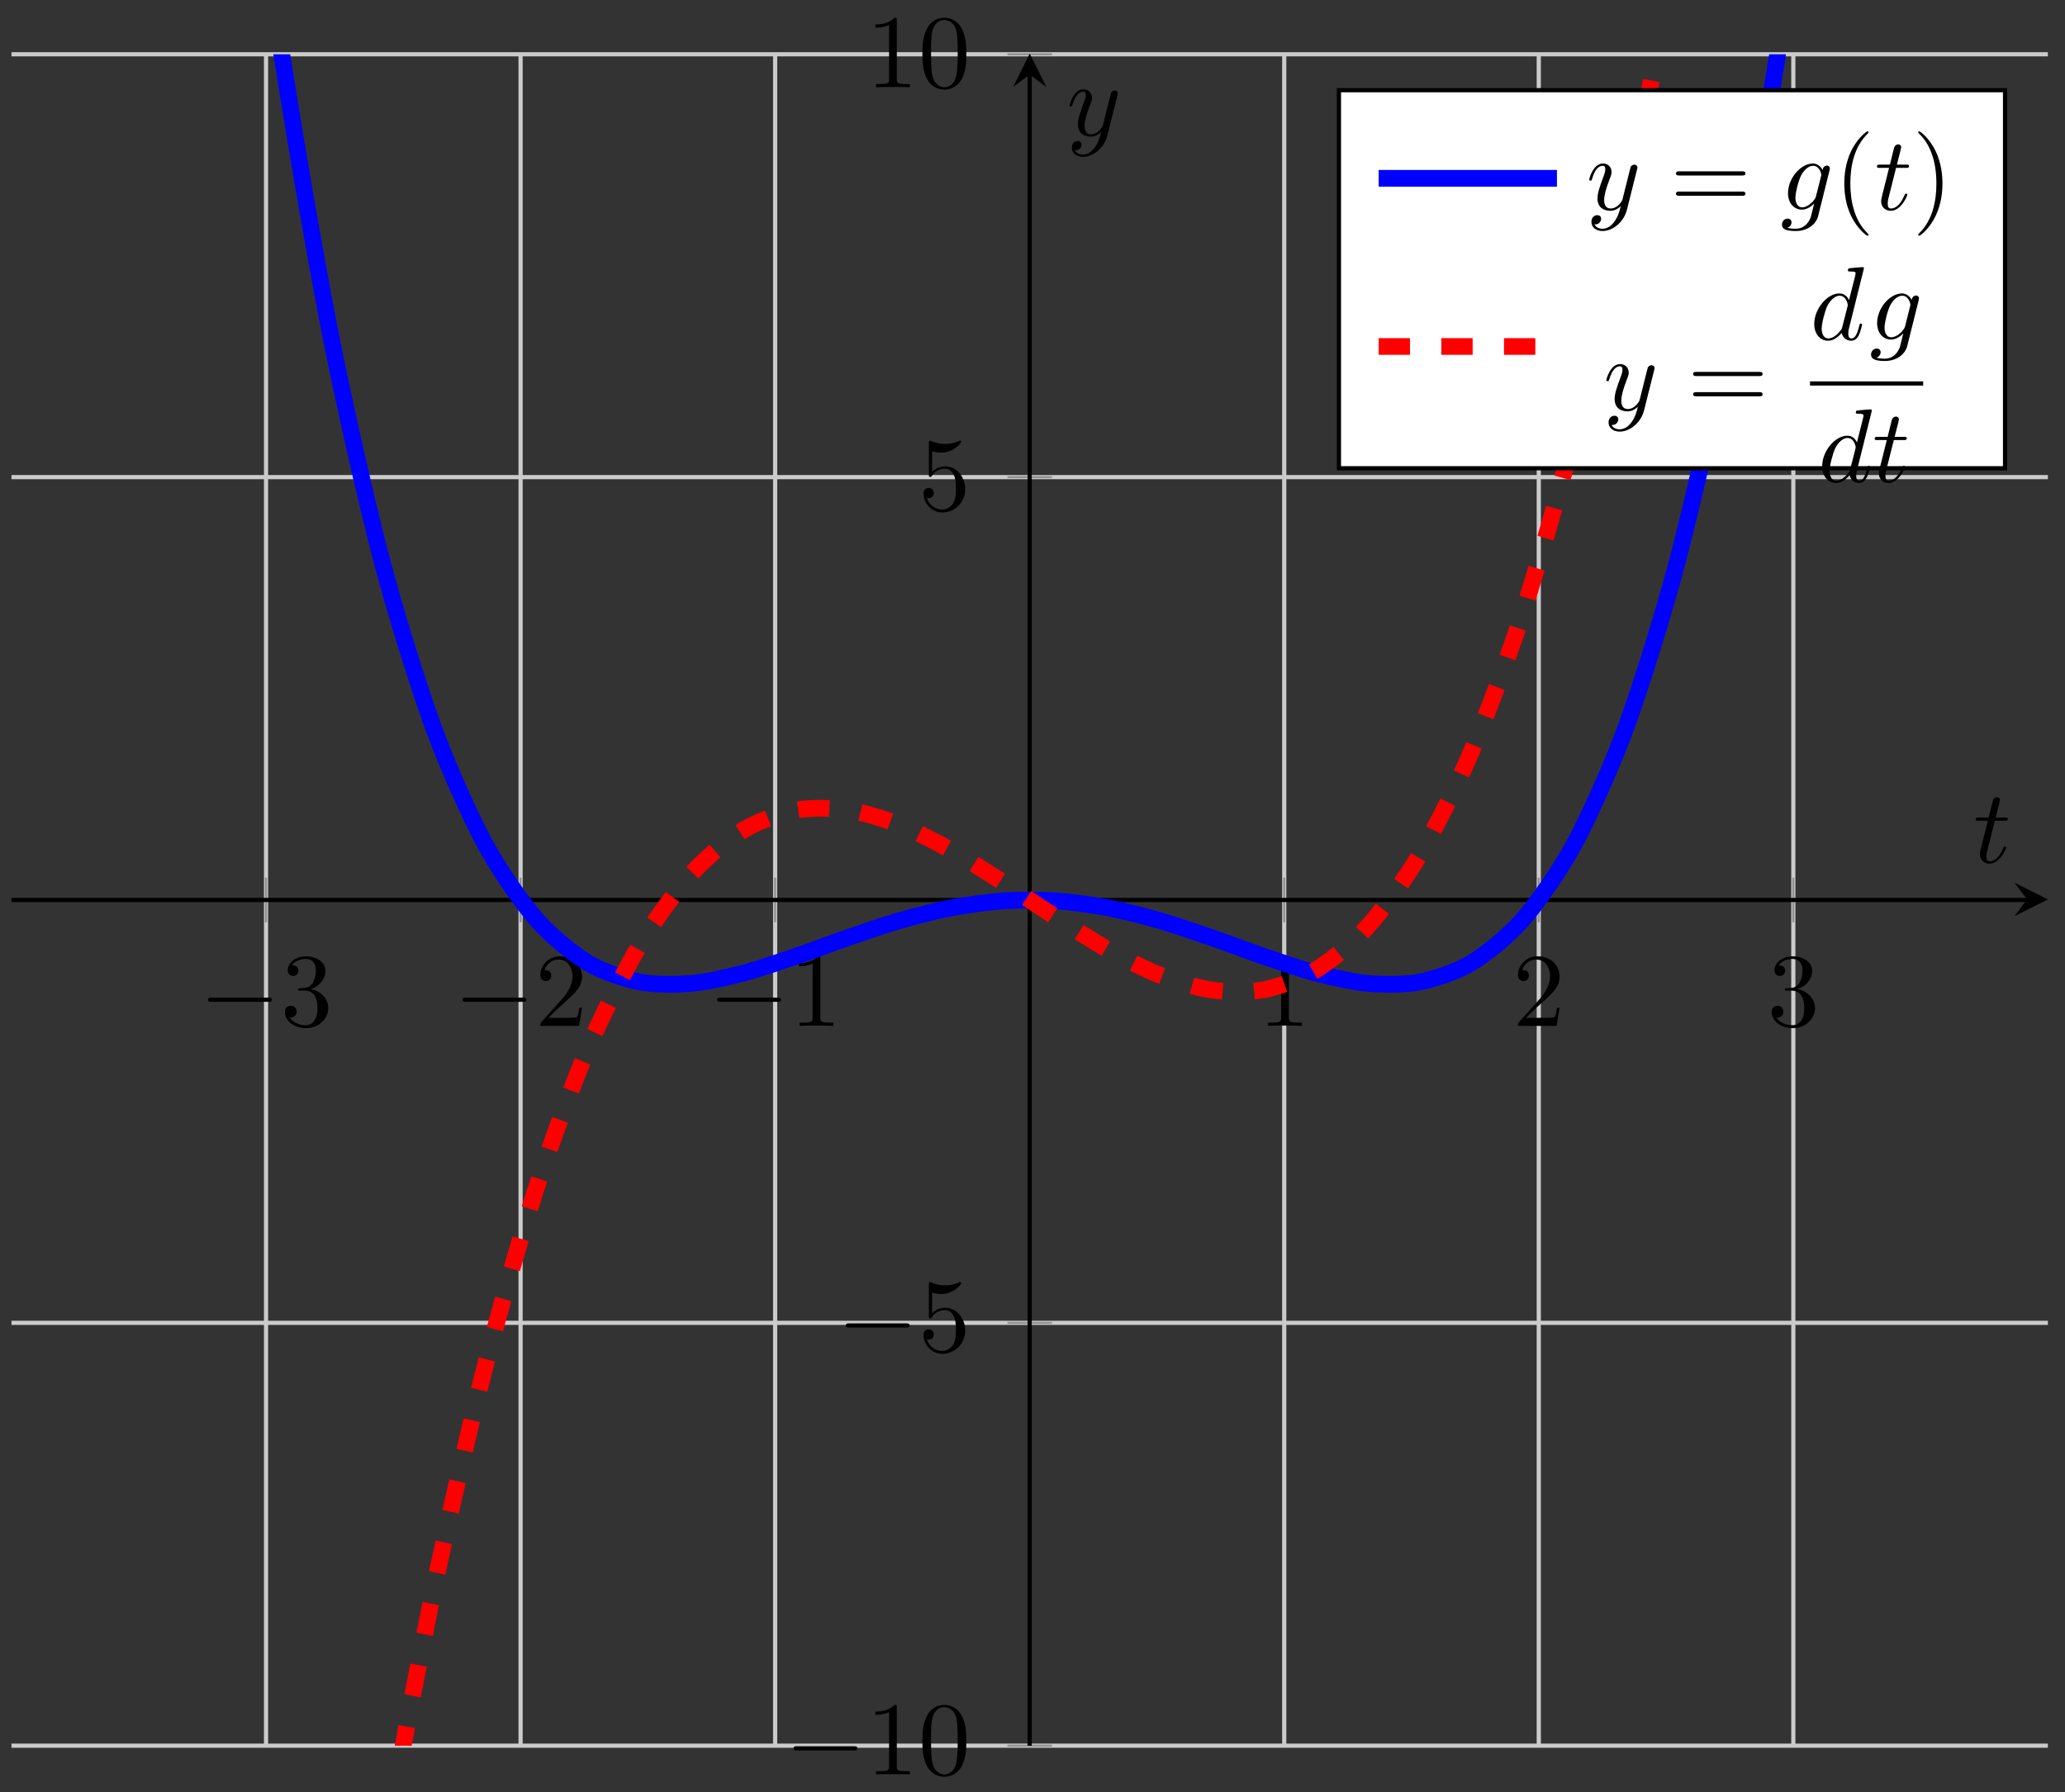 <svg xmlns="http://www.w3.org/2000/svg" xmlns:xlink="http://www.w3.org/1999/xlink" version="1.1" width="197" height="171" viewBox="0 0 197 171">
<rect x="0" y="0" width="197" height="171" fill="#333333" stroke="none"/>
<defs>
<path id="font_1_1" d="M.659 .23C.676 .23 .694 .23 .694 .25 .694 .27 .676 .27 .659 .27H.118C.101 .27 .083 .27 .083 .25 .083 .23 .101 .23 .118 .23H.659Z"/>
<path id="font_2_6" d="M.29 .352C.372 .379 .43 .449 .43 .528 .43 .61 .342 .666 .246 .666 .145 .666 .069 .606 .069 .53 .069 .497 .091 .478 .12 .478 .151 .478 .171 .5 .171 .529 .171 .579 .124 .579 .109 .579 .14 .628 .206 .641 .242 .641 .283 .641 .338 .619 .338 .529 .338 .517 .336 .459 .31 .415 .28 .367 .246 .364 .221 .363 .213 .362 .189 .36 .182 .36 .174 .359 .167 .358 .167 .348 .167 .337 .174 .337 .191 .337H.235C.317 .337 .354 .269 .354 .17 .354 .034 .285 .006 .241 .006 .198 .006 .123 .022 .088 .081 .123 .076 .154 .098 .154 .136 .154 .172 .127 .192 .098 .192 .074 .192 .042 .178 .042 .134 .042 .043 .135-.022 .244-.022 .366-.022 .457 .068 .457 .17 .457 .253 .394 .331 .29 .352Z"/>
<path id="font_2_5" d="M.127 .077 .233 .18C.389 .318 .449 .372 .449 .472 .449 .586 .359 .666 .237 .666 .124 .666 .05 .574 .05 .485 .05 .429 .1 .429 .103 .429 .12 .429 .155 .441 .155 .482 .155 .508 .137 .534 .102 .534 .094 .534 .092 .534 .089 .533 .112 .598 .166 .635 .224 .635 .315 .635 .358 .554 .358 .472 .358 .392 .308 .313 .253 .251L.061 .037C.05 .026 .05 .024 .05 0H.421L.449 .174H.424C.419 .144 .412 .1 .402 .085 .395 .077 .329 .077 .307 .077H.127Z"/>
<path id="font_2_4" d="M.294 .64C.294 .664 .294 .666 .271 .666 .209 .602 .121 .602 .089 .602V.571C.109 .571 .168 .571 .22 .597V.079C.22 .043 .217 .031 .127 .031H.095V0C.13 .003 .217 .003 .257 .003 .297 .003 .384 .003 .419 0V.031H.387C.297 .031 .294 .042 .294 .079V.64Z"/>
<path id="font_2_3" d="M.46 .32C.46 .4 .455 .48 .42 .554 .374 .65 .292 .666 .25 .666 .19 .666 .117 .64 .076 .547 .044 .478 .039 .4 .039 .32 .039 .245 .043 .155 .084 .079 .127-.002 .2-.022 .249-.022 .303-.022 .379-.001 .423 .094 .455 .163 .46 .241 .46 .32M.249-0C.21-0 .151 .025 .133 .121 .122 .181 .122 .273 .122 .332 .122 .396 .122 .462 .13 .516 .149 .635 .224 .644 .249 .644 .282 .644 .348 .626 .367 .527 .377 .471 .377 .395 .377 .332 .377 .257 .377 .189 .366 .125 .351 .03 .294-0 .249-0Z"/>
<path id="font_2_7" d="M.449 .2C.449 .319 .367 .419 .259 .419 .211 .419 .168 .403 .132 .368V.564C.152 .558 .185 .551 .217 .551 .34 .551 .41 .642 .41 .655 .41 .661 .407 .666 .4 .666 .399 .666 .397 .666 .392 .663 .372 .654 .323 .634 .256 .634 .216 .634 .17 .641 .123 .662 .115 .665 .113 .665 .111 .665 .101 .665 .101 .657 .101 .641V.344C.101 .326 .101 .318 .115 .318 .122 .318 .124 .321 .128 .327 .139 .343 .176 .397 .257 .397 .309 .397 .334 .351 .342 .333 .358 .296 .36 .257 .36 .207 .36 .172 .36 .112 .336 .07 .312 .031 .275 .006 .229 .006 .156 .006 .099 .058 .082 .117 .085 .116 .088 .115 .099 .115 .132 .115 .149 .14 .149 .164 .149 .188 .132 .213 .099 .213 .085 .213 .05 .206 .05 .16 .05 .074 .119-.022 .231-.022 .347-.022 .449 .073 .449 .2Z"/>
<clipPath id="clip_3">
<path transform="matrix(1,0,0,-1,-23.187,1013.91)" d="M24.284 847.334H218.553V1008.731H24.284Z"/>
</clipPath>
<path id="font_4_3" d="M.206 .4H.3C.32 .4 .33 .4 .33 .42 .33 .431 .32 .431 .302 .431H.214C.25 .572 .255 .592 .255 .598 .255 .615 .243 .625 .226 .625 .223 .625 .195 .624 .186 .589L.147 .431H.053C.033 .431 .023 .431 .023 .412 .023 .4 .031 .4 .051 .4H.139C.067 .116 .063 .099 .063 .081 .063 .027 .101-.011 .155-.011 .257-.011 .314 .135 .314 .143 .314 .153 .306 .153 .302 .153 .293 .153 .292 .15 .287 .139 .244 .035 .191 .011 .157 .011 .136 .011 .126 .024 .126 .057 .126 .081 .128 .088 .132 .105L.206 .4Z"/>
<path id="font_4_4" d="M.486 .381C.49 .395 .49 .397 .49 .404 .49 .422 .476 .431 .461 .431 .451 .431 .435 .425 .426 .41 .424 .405 .416 .374 .412 .356 .405 .33 .398 .303 .392 .276L.347 .096C.343 .081 .3 .011 .234 .011 .183 .011 .172 .055 .172 .092 .172 .138 .189 .2 .223 .288 .239 .329 .243 .34 .243 .36 .243 .405 .211 .442 .161 .442 .066 .442 .029 .297 .029 .288 .029 .278 .039 .278 .041 .278 .051 .278 .052 .28 .057 .296 .084 .39 .124 .42 .158 .42 .166 .42 .183 .42 .183 .388 .183 .363 .173 .337 .166 .318 .126 .212 .108 .155 .108 .108 .108 .019 .171-.011 .23-.011 .269-.011 .303 .006 .331 .034 .318-.018 .306-.067 .266-.12 .24-.154 .202-.183 .156-.183 .142-.183 .097-.18 .08-.141 .096-.141 .109-.141 .123-.129 .133-.12 .143-.107 .143-.088 .143-.057 .116-.053 .106-.053 .083-.053 .05-.069 .05-.118 .05-.168 .094-.205 .156-.205 .259-.205 .362-.114 .39-.001L.486 .381Z"/>
<path id="font_2_8" d="M.687 .327C.702 .327 .721 .327 .721 .347 .721 .367 .702 .367 .688 .367H.089C.075 .367 .056 .367 .056 .347 .056 .327 .075 .327 .09 .327H.687M.688 .133C.702 .133 .721 .133 .721 .153 .721 .173 .702 .173 .687 .173H.09C.075 .173 .056 .173 .056 .153 .056 .133 .075 .133 .089 .133H.688Z"/>
<path id="font_4_2" d="M.471 .377C.472 .383 .474 .388 .474 .395 .474 .412 .462 .422 .445 .422 .435 .422 .408 .415 .404 .379 .386 .416 .351 .442 .311 .442 .197 .442 .073 .302 .073 .158 .073 .059 .134 0 .206 0 .265 0 .312 .047 .322 .058L.323 .057C.302-.032 .29-.073 .29-.075 .286-.084 .252-.183 .146-.183 .127-.183 .094-.182 .066-.173 .096-.164 .107-.138 .107-.121 .107-.105 .096-.086 .069-.086 .047-.086 .015-.104 .015-.144 .015-.185 .052-.205 .148-.205 .273-.205 .345-.127 .36-.067L.471 .377M.341 .128C.335 .102 .312 .077 .29 .058 .269 .04 .238 .022 .209 .022 .159 .022 .144 .074 .144 .114 .144 .162 .173 .28 .2 .331 .227 .38 .27 .42 .312 .42 .378 .42 .392 .339 .392 .334 .392 .329 .39 .323 .389 .319L.341 .128Z"/>
<path id="font_2_1" d="M.331-.24C.331-.237 .331-.235 .314-.218 .189-.092 .157 .097 .157 .25 .157 .424 .195 .598 .318 .723 .331 .735 .331 .737 .331 .74 .331 .747 .327 .75 .321 .75 .311 .75 .221 .682 .162 .555 .111 .445 .099 .334 .099 .25 .099 .172 .11 .051 .165-.062 .225-.185 .311-.25 .321-.25 .327-.25 .331-.247 .331-.24Z"/>
<path id="font_2_2" d="M.289 .25C.289 .328 .278 .449 .223 .562 .163 .685 .077 .75 .067 .75 .061 .75 .057 .746 .057 .74 .057 .737 .057 .735 .076 .717 .174 .618 .231 .459 .231 .25 .231 .079 .194-.097 .07-.223 .057-.235 .057-.237 .057-.24 .057-.246 .061-.25 .067-.25 .077-.25 .167-.182 .226-.055 .277 .055 .289 .166 .289 .25Z"/>
<path id="font_4_1" d="M.516 .683C.516 .684 .516 .694 .503 .694 .488 .694 .393 .685 .376 .683 .368 .682 .362 .677 .362 .664 .362 .652 .371 .652 .386 .652 .434 .652 .436 .645 .436 .635L.433 .615 .373 .378C.355 .415 .326 .442 .281 .442 .164 .442 .04 .295 .04 .149 .04 .055 .095-.011 .173-.011 .193-.011 .243-.007 .303 .064 .311 .022 .346-.011 .394-.011 .429-.011 .452 .012 .468 .044 .485 .08 .498 .141 .498 .143 .498 .153 .489 .153 .486 .153 .476 .153 .475 .149 .472 .135 .455 .07 .437 .011 .396 .011 .369 .011 .366 .037 .366 .057 .366 .081 .368 .088 .372 .105L.516 .683M.308 .119C.303 .101 .303 .099 .288 .082 .244 .027 .203 .011 .175 .011 .125 .011 .111 .066 .111 .105 .111 .155 .143 .278 .166 .324 .197 .383 .242 .42 .282 .42 .347 .42 .361 .338 .361 .332 .361 .326 .359 .32 .358 .315L.308 .119Z"/>
</defs>
<path transform="matrix(1,0,0,-1,-23.187,1013.91)" stroke-width=".399" stroke-linecap="butt" stroke-miterlimit="10" stroke-linejoin="miter" fill="none" stroke="#cbcbcb" d="M48.567 847.334V1008.731M72.851 847.334V1008.731M97.135 847.334V1008.731M145.702 847.334V1008.731M169.985 847.334V1008.731M194.269 847.334V1008.731"/>
<path transform="matrix(1,0,0,-1,-23.187,1013.91)" stroke-width=".399" stroke-linecap="butt" stroke-miterlimit="10" stroke-linejoin="miter" fill="none" stroke="#cbcbcb" d="M24.284 847.334H218.553M24.284 887.683H218.553M24.284 968.382H218.553M24.284 1008.731H218.553"/>
<path transform="matrix(1,0,0,-1,-23.187,1013.91)" stroke-width=".199" stroke-linecap="butt" stroke-miterlimit="10" stroke-linejoin="miter" fill="none" stroke="#929292" d="M48.567 925.907V930.158M72.851 925.907V930.158M97.135 925.907V930.158M145.702 925.907V930.158M169.985 925.907V930.158M194.269 925.907V930.158"/>
<path transform="matrix(1,0,0,-1,-23.187,1013.91)" stroke-width=".199" stroke-linecap="butt" stroke-miterlimit="10" stroke-linejoin="miter" fill="none" stroke="#929292" d="M119.292 847.334H123.544M119.292 887.683H123.544M119.292 968.382H123.544M119.292 1008.731H123.544"/>
<path transform="matrix(1,0,0,-1,-23.187,1013.91)" stroke-width=".399" stroke-linecap="butt" stroke-miterlimit="10" stroke-linejoin="miter" fill="none" stroke="#000000" d="M24.284 928.033H216.56"/>
<path transform="matrix(1,0,0,-1,193.38,85.822)" d="M1.993 0-1.196 1.594 0 0-1.196-1.594"/>
<path transform="matrix(1,0,0,-1,-23.187,1013.91)" stroke-width=".399" stroke-linecap="butt" stroke-miterlimit="10" stroke-linejoin="miter" fill="none" stroke="#000000" d="M121.418 847.334V1006.739"/>
<path transform="matrix(0,-1,-1,-0,98.235,7.111)" d="M1.993 0-1.196 1.594 0 0-1.196-1.594"/>
<use data-text="&#x2212;" xlink:href="#font_1_1" transform="matrix(9.963,0,0,-9.963,19.016,97.888)"/>
<use data-text="3" xlink:href="#font_2_6" transform="matrix(9.963,0,0,-9.963,26.765,97.888)"/>
<use data-text="&#x2212;" xlink:href="#font_1_1" transform="matrix(9.963,0,0,-9.963,43.301,97.888)"/>
<use data-text="2" xlink:href="#font_2_5" transform="matrix(9.963,0,0,-9.963,51.05,97.888)"/>
<use data-text="&#x2212;" xlink:href="#font_1_1" transform="matrix(9.963,0,0,-9.963,67.584,97.888)"/>
<use data-text="1" xlink:href="#font_2_4" transform="matrix(9.963,0,0,-9.963,75.334,97.888)"/>
<use data-text="1" xlink:href="#font_2_4" transform="matrix(9.963,0,0,-9.963,120.028,97.888)"/>
<use data-text="2" xlink:href="#font_2_5" transform="matrix(9.963,0,0,-9.963,144.313,97.888)"/>
<use data-text="3" xlink:href="#font_2_6" transform="matrix(9.963,0,0,-9.963,168.597,97.888)"/>
<use data-text="&#x2212;" xlink:href="#font_1_1" transform="matrix(9.963,0,0,-9.963,74.877,169.32)"/>
<use data-text="1" xlink:href="#font_2_4" transform="matrix(9.963,0,0,-9.963,82.626,169.32)"/>
<use data-text="0" xlink:href="#font_2_3" transform="matrix(9.963,0,0,-9.963,87.607,169.32)"/>
<use data-text="&#x2212;" xlink:href="#font_1_1" transform="matrix(9.963,0,0,-9.963,79.858,128.969)"/>
<use data-text="5" xlink:href="#font_2_7" transform="matrix(9.963,0,0,-9.963,87.607,128.969)"/>
<use data-text="5" xlink:href="#font_2_7" transform="matrix(9.963,0,0,-9.963,87.607,48.68)"/>
<use data-text="1" xlink:href="#font_2_4" transform="matrix(9.963,0,0,-9.963,82.626,8.329)"/>
<use data-text="0" xlink:href="#font_2_3" transform="matrix(9.963,0,0,-9.963,87.607,8.329)"/>
<g clip-path="url(#clip_3)">
<path transform="matrix(1,0,0,-1,-23.187,1013.91)" stroke-width="1.594" stroke-linecap="butt" stroke-miterlimit="10" stroke-linejoin="miter" fill="none" stroke="#0000ff" d="M0 1987.2C0 1987.2 3.58 1855.862 4.956 1809.744 6.331 1763.626 8.536 1694.947 9.911 1654.811 11.286 1614.675 13.492 1555.15 14.867 1520.472 16.242 1485.794 18.447 1434.598 19.822 1404.878 21.197 1375.157 23.403 1331.507 24.778 1306.266 26.153 1281.024 28.358 1244.172 29.733 1222.956 31.108 1201.739 33.314 1170.975 34.689 1153.353 36.064 1135.73 38.269 1110.381 39.644 1095.945 41.02 1081.508 43.225 1060.939 44.6 1049.303 45.975 1037.668 48.18 1021.281 49.556 1012.087 50.931 1002.892 53.136 990.126 54.511 983.034 55.886 975.941 58.092 966.274 59.467 960.969 60.842 955.665 63.047 948.61 64.422 944.802 65.797 940.993 68.003 936.102 69.378 933.523 70.753 930.943 72.958 927.805 74.333 926.209 75.709 924.613 77.914 922.854 79.289 922.02 80.664 921.186 82.869 920.47 84.245 920.201 85.62 919.931 87.825 919.959 89.2 920.079 90.575 920.199 92.781 920.708 94.156 921.066 95.531 921.424 97.736 922.192 99.111 922.66 100.486 923.127 102.692 923.966 104.067 924.438 105.442 924.911 107.647 925.671 109.022 926.067 110.397 926.463 112.603 927.032 113.978 927.293 115.353 927.554 117.558 927.857 118.933 927.948 120.309 928.039 122.514 928.04 123.889 927.949 125.264 927.859 127.469 927.556 128.845 927.295 130.22 927.035 132.425 926.467 133.8 926.071 135.175 925.675 137.381 924.916 138.756 924.443 140.131 923.971 142.336 923.132 143.711 922.664 145.086 922.197 147.292 921.429 148.667 921.07 150.042 920.712 152.247 920.201 153.622 920.08 154.998 919.959 157.203 919.93 158.578 920.198 159.953 920.466 162.158 921.18 163.534 922.012 164.909 922.844 167.114 924.599 168.489 926.193 169.864 927.786 172.07 930.92 173.445 933.497 174.82 936.074 177.025 940.959 178.4 944.764 179.775 948.568 181.981 955.616 183.356 960.916 184.731 966.216 186.936 975.876 188.311 982.963 189.686 990.05 191.892 1002.806 193.267 1011.995 194.642 1021.183 196.847 1037.559 198.222 1049.187 199.598 1060.814 201.803 1081.371 203.178 1095.799 204.553 1110.227 206.758 1135.562 208.134 1153.175 209.509 1170.788 211.714 1201.536 213.089 1222.742 214.464 1243.948 216.67 1280.782 218.045 1306.012 219.42 1331.241 221.625 1374.872 223 1404.58 224.375 1434.287 226.581 1485.46 227.956 1520.123 229.331 1554.786 231.536 1614.287 232.911 1654.407 234.287 1694.527 236.492 1763.178 237.867 1809.28 239.242 1855.38 242.823 1986.671 242.823 1986.671"/>
<path transform="matrix(1,0,0,-1,-23.187,1013.91)" stroke-width="1.594" stroke-linecap="butt" stroke-dasharray="2.989,2.989" stroke-miterlimit="10" stroke-linejoin="miter" fill="none" stroke="#ff0000" d="M0 0C0 0 3.58 84.606 4.956 115.245 6.331 145.883 8.536 192.808 9.911 220.82 11.286 248.832 13.492 291.636 14.867 317.135 16.242 342.635 18.447 381.502 19.822 404.603 21.197 427.705 23.403 462.817 24.778 483.635 26.153 504.453 28.358 535.995 29.733 554.643 31.108 573.291 33.314 601.444 34.689 618.037 36.064 634.629 38.269 659.578 39.644 674.23 41.02 688.881 43.225 710.809 44.6 723.633 45.975 736.457 48.18 755.546 49.556 766.657 50.931 777.768 53.136 794.202 54.511 803.714 55.886 813.226 58.092 827.188 59.467 835.216 60.842 843.243 63.047 854.915 64.422 861.573 65.797 868.23 68.003 877.796 69.378 883.198 70.753 888.599 72.958 896.242 74.333 900.501 75.709 904.76 77.914 910.664 79.289 913.895 80.664 917.126 82.869 921.473 84.245 923.791 85.62 926.108 87.825 929.081 89.2 930.6 90.575 932.118 92.781 933.9 94.156 934.733 95.531 935.566 97.736 936.341 99.111 936.603 100.486 936.865 102.692 936.816 104.067 936.621 105.442 936.426 107.647 935.736 109.022 935.198 110.397 934.66 112.603 933.512 113.978 932.745 115.353 931.979 117.558 930.556 118.933 929.675 120.309 928.795 122.514 927.28 123.889 926.399 125.264 925.518 127.469 924.094 128.845 923.328 130.22 922.561 132.425 921.411 133.8 920.873 135.175 920.335 137.381 919.643 138.756 919.446 140.131 919.25 142.336 919.199 143.711 919.46 145.086 919.72 147.292 920.492 148.667 921.324 150.042 922.155 152.247 923.934 153.622 925.45 154.998 926.967 157.203 929.936 158.578 932.251 159.953 934.567 162.158 938.909 163.534 942.138 164.909 945.366 167.114 951.265 168.489 955.521 169.864 959.777 172.07 967.415 173.445 972.813 174.82 978.211 177.025 987.772 178.4 994.425 179.775 1001.079 181.981 1012.745 183.356 1020.769 184.731 1028.793 186.936 1042.747 188.311 1052.255 189.686 1061.763 191.892 1078.19 193.267 1089.296 194.642 1100.403 196.847 1119.484 198.222 1132.303 199.598 1145.122 201.803 1167.041 203.178 1181.687 204.553 1196.333 206.758 1221.274 208.134 1237.861 209.509 1254.448 211.714 1282.592 213.089 1301.235 214.464 1319.877 216.67 1351.409 218.045 1372.22 219.42 1393.032 221.625 1428.135 223 1451.23 224.375 1474.325 226.581 1513.181 227.956 1538.673 229.331 1564.166 231.536 1606.958 232.911 1634.963 234.287 1662.967 236.492 1709.88 237.867 1740.511 239.242 1771.142 242.823 1855.729 242.823 1855.729"/>
</g>
<use data-text="t" xlink:href="#font_4_3" transform="matrix(9.963,0,0,-9.963,188.254,82.302)"/>
<use data-text="y" xlink:href="#font_4_4" transform="matrix(9.963,0,0,-9.963,101.755,12.928)"/>
<path transform="matrix(1,0,0,-1,-23.187,1013.91)" d="M150.921 969.229H214.467V1005.303H150.921Z" fill="#ffffff"/>
<path transform="matrix(1,0,0,-1,-23.187,1013.91)" stroke-width=".399" stroke-linecap="butt" stroke-miterlimit="10" stroke-linejoin="miter" fill="none" stroke="#000000" d="M150.921 969.229H214.467V1005.303H150.921Z"/>
<path transform="matrix(1,0,0,-1,131.524,17.015)" stroke-width="1.594" stroke-linecap="butt" stroke-miterlimit="10" stroke-linejoin="miter" fill="none" stroke="#0000ff" d="M0 0C0 0 6.144 0 8.504 0 10.864 0 17.008 0 17.008 0"/>
<use data-text="y" xlink:href="#font_4_4" transform="matrix(9.963,0,0,-9.963,151.322,20.004)"/>
<use data-text="=" xlink:href="#font_2_8" transform="matrix(9.963,0,0,-9.963,159.331,20.004)"/>
<use data-text="g" xlink:href="#font_4_2" transform="matrix(9.963,0,0,-9.963,169.848,20.004)"/>
<use data-text="(" xlink:href="#font_2_1" transform="matrix(9.963,0,0,-9.963,174.958,20.004)"/>
<use data-text="t" xlink:href="#font_4_3" transform="matrix(9.963,0,0,-9.963,178.832,20.004)"/>
<use data-text=")" xlink:href="#font_2_2" transform="matrix(9.963,0,0,-9.963,182.43,20.004)"/>
<path transform="matrix(1,0,0,-1,131.524,33.061)" stroke-width="1.594" stroke-linecap="butt" stroke-dasharray="2.989,2.989" stroke-miterlimit="10" stroke-linejoin="miter" fill="none" stroke="#ff0000" d="M0 0C0 0 6.144 0 8.504 0 10.864 0 17.008 0 17.008 0"/>
<use data-text="y" xlink:href="#font_4_4" transform="matrix(9.963,0,0,-9.963,152.958,39.143)"/>
<use data-text="=" xlink:href="#font_2_8" transform="matrix(9.963,0,0,-9.963,160.967,39.143)"/>
<use data-text="d" xlink:href="#font_4_1" transform="matrix(9.963,0,0,-9.963,172.68,32.403)"/>
<use data-text="g" xlink:href="#font_4_2" transform="matrix(9.963,0,0,-9.963,178.349,32.403)"/>
<path transform="matrix(1,0,0,-1,55.858,-954.83)" stroke-width=".399" stroke-linecap="butt" stroke-miterlimit="10" stroke-linejoin="miter" fill="none" stroke="#000000" d="M116.818-991.423H127.611"/>
<use data-text="d" xlink:href="#font_4_1" transform="matrix(9.963,0,0,-9.963,173.436,45.977)"/>
<use data-text="t" xlink:href="#font_4_3" transform="matrix(9.963,0,0,-9.963,178.616,45.977)"/>
</svg>
